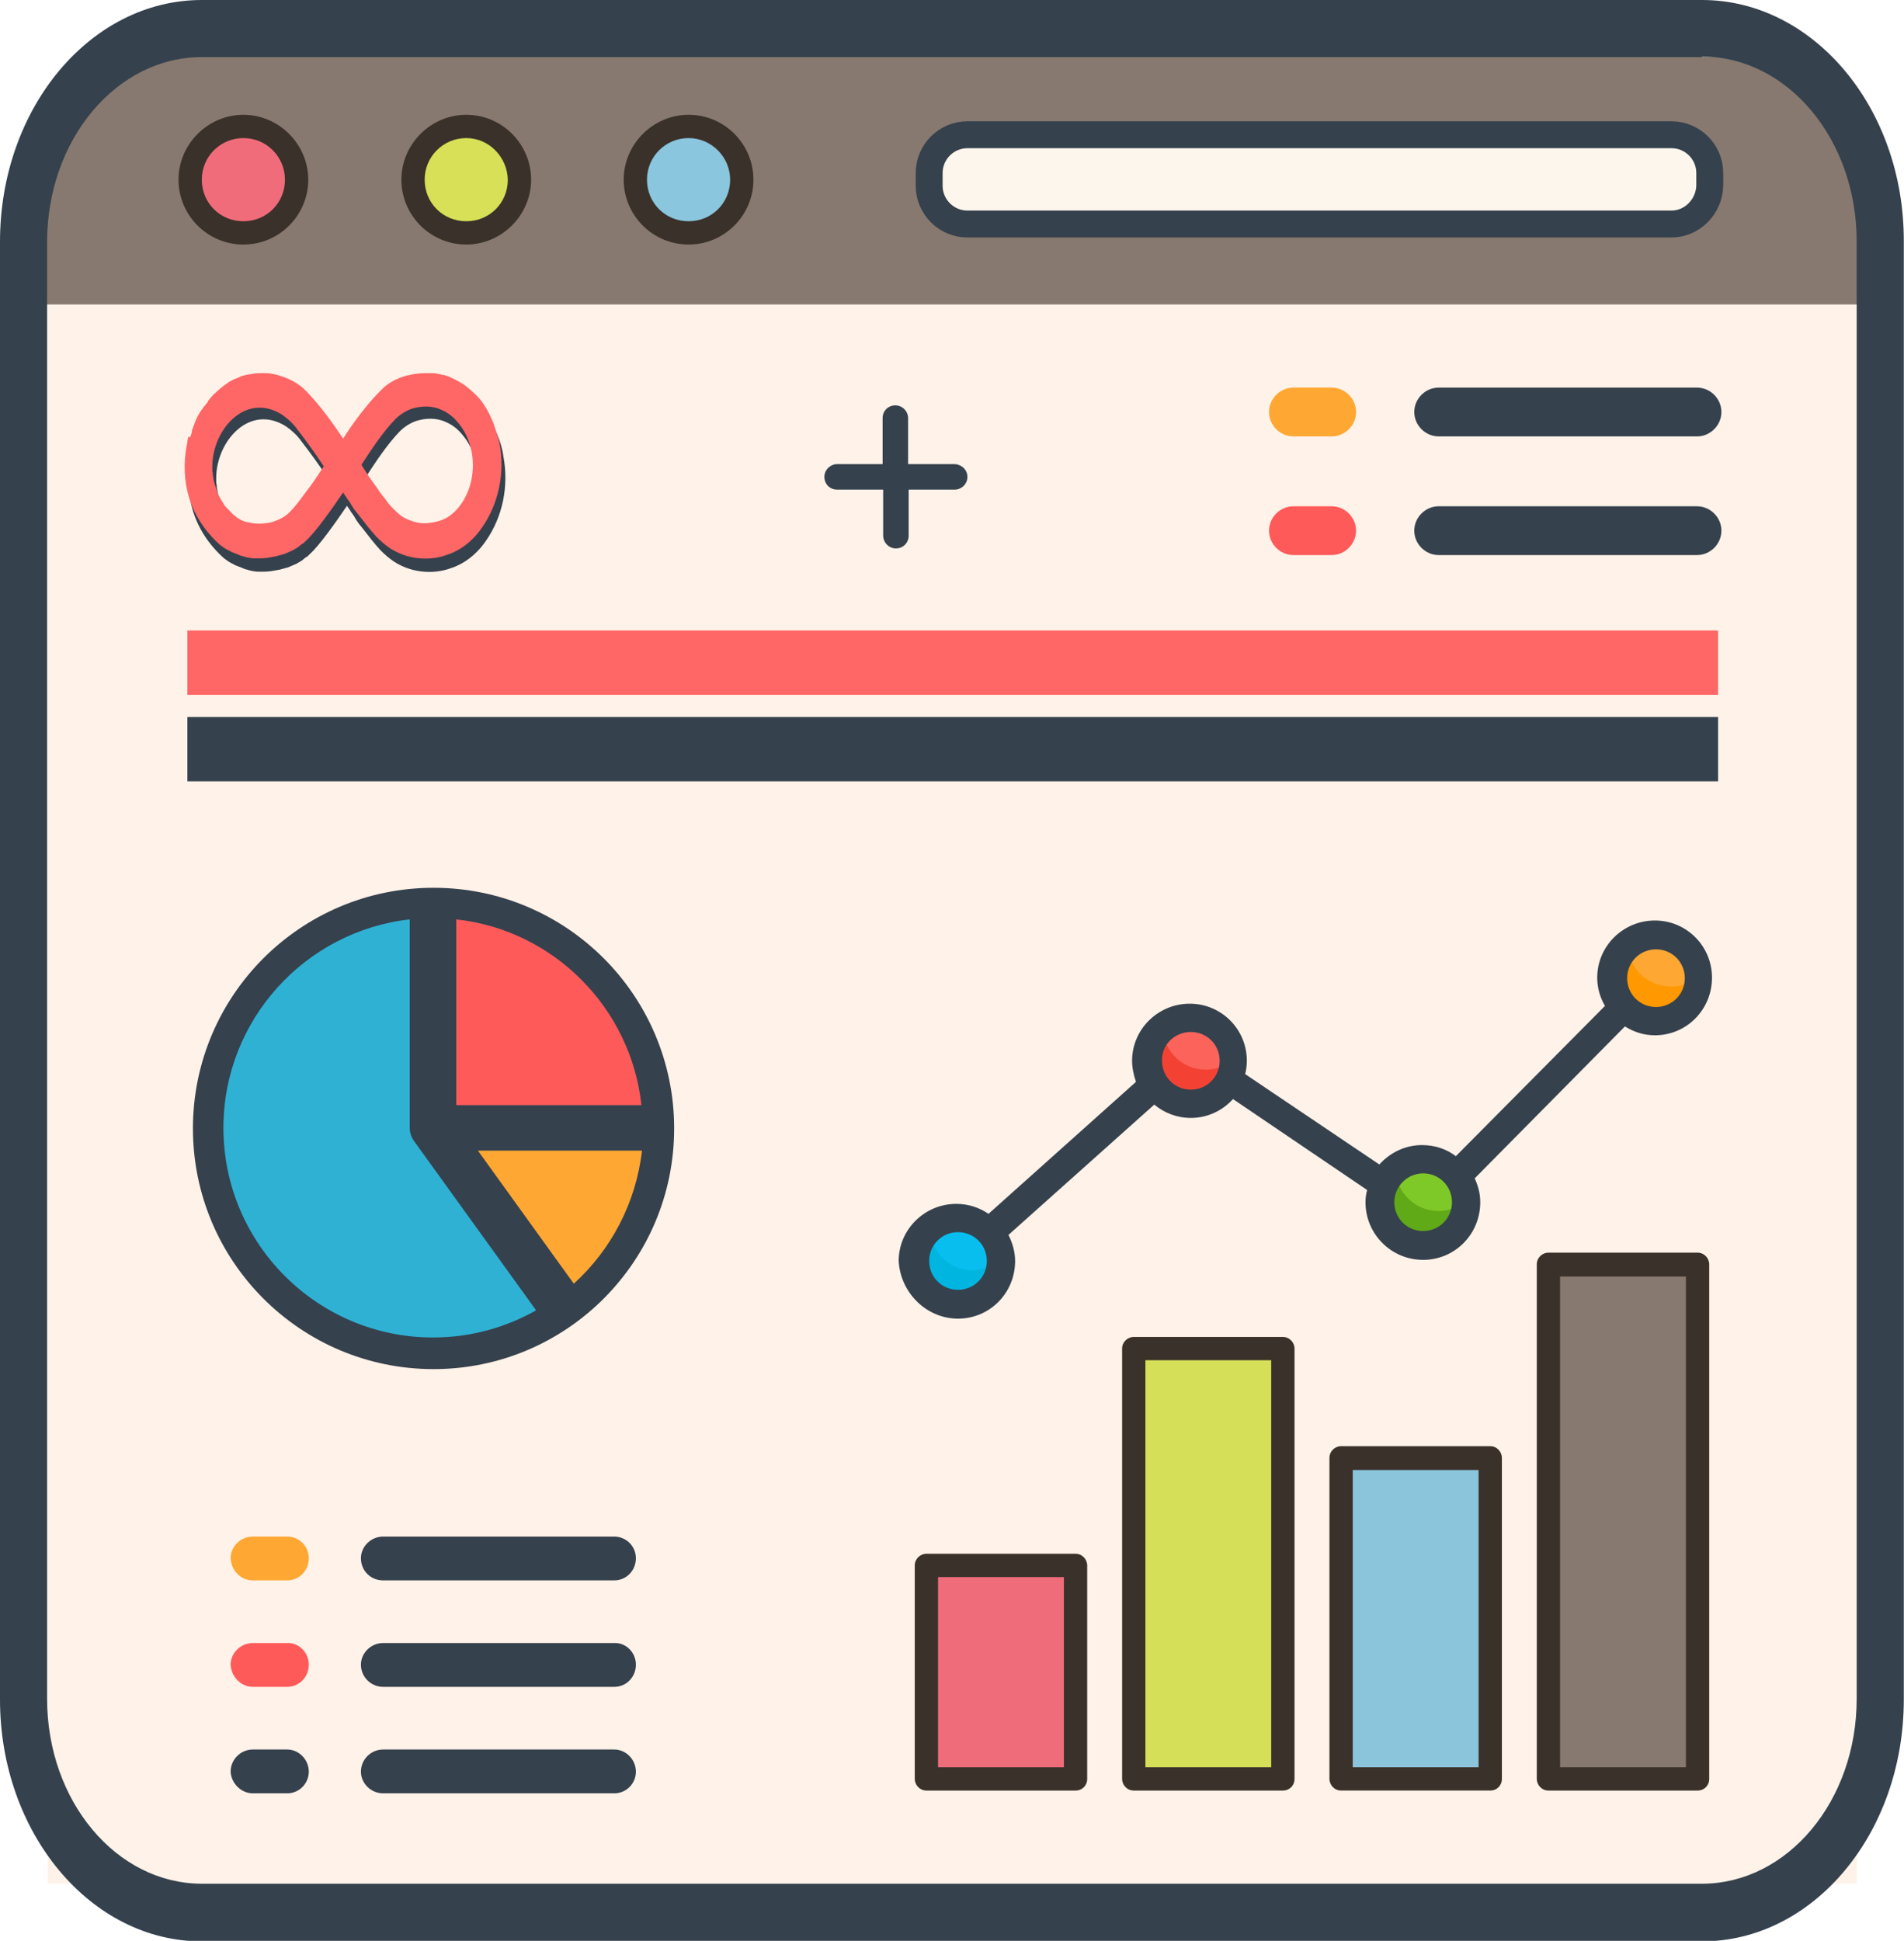 <svg width="314" height="320" viewBox="0 0 314 320" fill="none" xmlns="http://www.w3.org/2000/svg">
<path fill-rule="evenodd" clip-rule="evenodd" d="M7.863 25.966H306.195V310.583H7.863V25.966Z" fill="#FFF2E8"/>
<path d="M168.046 9.326H27.977C16.549 9.326 7.314 18.835 7.314 30.538V50.195H307.109V30.538C307.109 18.835 297.874 9.326 286.446 9.326H185.234H168.046Z" fill="#87796F"/>
<path d="M280.686 9.326C294.766 9.326 306.194 22.949 306.194 39.771V280.137C306.194 296.96 294.766 310.583 280.686 310.583H33.28C19.2 310.583 7.771 296.96 7.771 280.137V39.863C7.771 23.04 19.2 9.417 33.28 9.417H280.686M280.686 0H33.28C14.903 0 0 17.829 0 39.863V280.229C0 302.171 14.903 320.091 33.28 320.091H280.686C299.063 320.091 313.966 302.263 313.966 280.229V39.863C314.057 17.829 299.063 0 280.686 0Z" fill="#35414D"/>
<path d="M40.136 38.4C44.984 38.4 48.914 34.47 48.914 29.623C48.914 24.775 44.984 20.846 40.136 20.846C35.289 20.846 31.359 24.775 31.359 29.623C31.359 34.47 35.289 38.4 40.136 38.4Z" fill="#F16C7A"/>
<path d="M40.137 40.32C34.194 40.32 29.439 35.474 29.439 29.623C29.439 23.771 34.285 18.926 40.137 18.926C45.988 18.926 50.834 23.771 50.834 29.623C50.834 35.474 46.08 40.32 40.137 40.32ZM40.137 22.766C36.388 22.766 33.279 25.783 33.279 29.623C33.279 33.463 36.297 36.48 40.137 36.48C43.977 36.48 46.994 33.463 46.994 29.623C46.994 25.874 43.977 22.766 40.137 22.766Z" fill="#3A312A"/>
<path d="M76.89 38.4C81.738 38.4 85.668 34.47 85.668 29.623C85.668 24.775 81.738 20.846 76.89 20.846C72.043 20.846 68.113 24.775 68.113 29.623C68.113 34.47 72.043 38.4 76.89 38.4Z" fill="#D7E057"/>
<path d="M76.891 40.32C70.948 40.32 66.193 35.474 66.193 29.623C66.193 23.771 71.039 18.926 76.891 18.926C82.833 18.926 87.588 23.771 87.588 29.623C87.588 35.474 82.742 40.32 76.891 40.32ZM76.891 22.766C73.142 22.766 70.033 25.783 70.033 29.623C70.033 33.463 73.05 36.48 76.891 36.48C80.731 36.48 83.748 33.463 83.748 29.623C83.656 25.874 80.639 22.766 76.891 22.766Z" fill="#3A312A"/>
<path d="M113.554 38.4C118.402 38.4 122.332 34.47 122.332 29.623C122.332 24.775 118.402 20.846 113.554 20.846C108.707 20.846 104.777 24.775 104.777 29.623C104.777 34.47 108.707 38.4 113.554 38.4Z" fill="#8AC6DD"/>
<path d="M113.555 40.32C107.612 40.32 102.857 35.474 102.857 29.623C102.857 23.771 107.703 18.926 113.555 18.926C119.497 18.926 124.252 23.771 124.252 29.623C124.252 35.474 119.497 40.32 113.555 40.32ZM113.555 22.766C109.806 22.766 106.697 25.783 106.697 29.623C106.697 33.463 109.715 36.48 113.555 36.48C117.395 36.48 120.412 33.463 120.412 29.623C120.412 25.874 117.303 22.766 113.555 22.766Z" fill="#3A312A"/>
<path d="M275.657 36.937H159.543C156.069 36.937 153.234 34.102 153.234 30.628V28.525C153.234 25.051 156.069 22.217 159.543 22.217H275.657C279.132 22.217 281.966 25.051 281.966 28.525V30.628C281.874 34.102 279.04 36.937 275.657 36.937Z" fill="#FDF6EC" stroke="#35414D" stroke-width="4.436" stroke-miterlimit="10"/>
<path d="M165.03 207.909C165.03 211.84 161.83 215.04 157.899 215.04C153.968 215.04 150.768 211.84 150.768 207.909C150.768 203.977 153.968 200.777 157.899 200.777C161.83 200.777 165.03 203.977 165.03 207.909Z" fill="#07BEEF"/>
<path d="M203.431 174.903C203.431 178.834 200.231 182.034 196.299 182.034C192.368 182.034 189.168 178.834 189.168 174.903C189.168 170.971 192.368 167.771 196.299 167.771C200.231 167.771 203.431 170.971 203.431 174.903Z" fill="#FC635B"/>
<path d="M241.829 198.217C241.829 202.149 238.629 205.349 234.698 205.349C230.766 205.349 227.566 202.149 227.566 198.217C227.566 194.286 230.766 191.086 234.698 191.086C238.629 191.086 241.829 194.286 241.829 198.217Z" fill="#7EC927"/>
<path d="M280.138 161.189C280.138 165.12 276.938 168.32 273.006 168.32C269.075 168.32 265.875 165.12 265.875 161.189C265.875 157.258 269.075 154.058 273.006 154.058C277.029 154.149 280.138 157.349 280.138 161.189Z" fill="#FFA733"/>
<path d="M165.031 207.634V207.908C165.031 211.84 161.831 215.04 157.991 215.04C154.151 215.04 150.859 211.84 150.859 207.908C150.859 205.805 151.865 203.885 153.328 202.605C153.511 206.445 156.619 209.463 160.459 209.463C162.197 209.371 163.842 208.731 165.031 207.634Z" fill="#00B6E0"/>
<path d="M203.429 174.629V174.903C203.429 178.835 200.229 182.035 196.389 182.035C192.458 182.035 189.258 178.835 189.258 174.903C189.258 172.709 190.264 170.88 191.726 169.509C191.909 173.349 195.018 176.366 198.858 176.366C200.595 176.366 202.241 175.726 203.429 174.629Z" fill="#F34234"/>
<path d="M241.83 197.943V198.217C241.83 202.148 238.63 205.348 234.79 205.348C230.858 205.348 227.658 202.148 227.658 198.217C227.658 196.023 228.664 194.194 230.127 192.914C230.31 196.663 233.418 199.68 237.258 199.68C238.904 199.68 240.55 199.04 241.83 197.943Z" fill="#60A917"/>
<path d="M280.138 160.914V161.189C280.138 165.12 277.03 168.32 273.098 168.32C269.167 168.32 265.967 165.12 265.967 161.189C265.967 159.086 266.973 157.166 268.435 155.886C268.618 159.726 271.727 162.651 275.567 162.651C277.304 162.743 278.95 162.011 280.138 160.914Z" fill="#FF9801"/>
<path d="M157.99 217.417C163.201 217.417 167.407 213.211 167.407 207.909C167.407 206.354 166.95 204.891 166.31 203.611L190.356 182.126C192.001 183.497 194.104 184.32 196.39 184.32C199.133 184.32 201.601 183.131 203.338 181.211L225.464 196.206C225.281 196.846 225.19 197.577 225.19 198.217C225.19 203.429 229.396 207.726 234.698 207.726C239.91 207.726 244.116 203.52 244.116 198.217C244.116 196.754 243.75 195.474 243.201 194.286L267.978 169.234C269.441 170.149 271.087 170.697 272.916 170.697C278.127 170.697 282.333 166.491 282.333 161.189C282.333 155.977 278.127 151.771 272.916 151.771C267.704 151.771 263.407 155.977 263.407 161.189C263.407 162.834 263.864 164.48 264.687 165.851L240.093 190.629C238.538 189.44 236.618 188.8 234.516 188.8C231.681 188.8 229.213 190.08 227.476 192L205.35 177.097C205.533 176.366 205.624 175.634 205.624 174.903C205.624 169.691 201.418 165.486 196.207 165.486C190.996 165.486 186.698 169.691 186.698 174.903C186.698 176.091 186.973 177.28 187.338 178.377L163.018 200.137C161.556 199.131 159.727 198.491 157.716 198.491C152.504 198.491 148.207 202.697 148.207 207.909C148.481 213.12 152.778 217.417 157.99 217.417ZM273.098 156.526C275.75 156.526 277.853 158.629 277.853 161.28C277.853 163.931 275.75 166.034 273.098 166.034C270.447 166.034 268.344 163.931 268.344 161.28C268.344 158.629 270.447 156.526 273.098 156.526ZM234.698 193.463C237.35 193.463 239.453 195.566 239.453 198.217C239.453 200.869 237.35 202.971 234.698 202.971C232.047 202.971 229.944 200.869 229.944 198.217C229.944 195.657 232.047 193.463 234.698 193.463ZM196.39 170.149C199.041 170.149 201.144 172.251 201.144 174.903C201.144 177.554 199.041 179.657 196.39 179.657C193.738 179.657 191.636 177.554 191.636 174.903C191.544 172.251 193.738 170.149 196.39 170.149ZM157.99 203.154C160.641 203.154 162.744 205.257 162.744 207.909C162.744 210.56 160.641 212.663 157.99 212.663C155.338 212.663 153.236 210.56 153.236 207.909C153.236 205.257 155.338 203.154 157.99 203.154Z" fill="#35414D"/>
<path d="M152.779 258.103H177.374V293.303H152.779V258.103Z" fill="#EF6D7A"/>
<path d="M177.374 295.223H152.779C151.682 295.223 150.859 294.308 150.859 293.303V258.103C150.859 257.005 151.774 256.183 152.779 256.183H177.374C178.471 256.183 179.294 257.097 179.294 258.103V293.303C179.294 294.4 178.471 295.223 177.374 295.223ZM154.699 291.383H175.454V260.023H154.699V291.383Z" fill="#3A312A"/>
<path d="M186.975 222.354H211.569V293.303H186.975V222.354Z" fill="#D6DF58"/>
<path d="M211.567 295.223H186.973C185.876 295.223 185.053 294.309 185.053 293.303V222.355C185.053 221.257 185.967 220.435 186.973 220.435H211.567C212.664 220.435 213.487 221.349 213.487 222.355V293.303C213.487 294.4 212.664 295.223 211.567 295.223ZM188.893 291.383H209.647V224.275H188.893V291.383Z" fill="#3A312A"/>
<path d="M221.168 240.365H245.762V293.302H221.168V240.365Z" fill="#8AC5DC"/>
<path d="M245.762 295.222H221.168C220.071 295.222 219.248 294.308 219.248 293.302V240.365C219.248 239.268 220.162 238.445 221.168 238.445H245.762C246.859 238.445 247.682 239.36 247.682 240.365V293.302C247.682 294.4 246.859 295.222 245.762 295.222ZM223.088 291.382H243.842V242.377H223.088V291.382Z" fill="#3A312A"/>
<path d="M255.361 208.457H279.956V293.303H255.361V208.457Z" fill="#87796F"/>
<path d="M279.956 295.223H255.361C254.264 295.223 253.441 294.309 253.441 293.303V208.457C253.441 207.36 254.356 206.537 255.361 206.537H279.956C281.053 206.537 281.876 207.451 281.876 208.457V293.303C281.876 294.4 281.053 295.223 279.956 295.223ZM257.281 291.383H278.036V210.469H257.281V291.383Z" fill="#3A312A"/>
<path fill-rule="evenodd" clip-rule="evenodd" d="M109.807 185.966C109.807 197.852 104.229 209.554 93.898 217.052L71.498 185.966H77.99H109.807Z" fill="#FFB54C"/>
<path d="M71.498 225.737C93.413 225.737 111.178 207.972 111.178 186.057C111.178 164.142 93.413 146.377 71.498 146.377C49.584 146.377 31.818 164.142 31.818 186.057C31.818 207.972 49.584 225.737 71.498 225.737Z" fill="#35414D"/>
<path d="M71.408 224.365C92.615 224.365 109.808 207.173 109.808 185.965C109.808 164.758 92.615 147.565 71.408 147.565C50.2 147.565 33.008 164.758 33.008 185.965C33.008 207.173 50.2 224.365 71.408 224.365Z" fill="#35414D"/>
<path fill-rule="evenodd" clip-rule="evenodd" d="M71.406 147.657C92.618 147.657 109.806 164.846 109.806 186.057H71.406V147.657Z" fill="#35414D"/>
<path fill-rule="evenodd" clip-rule="evenodd" d="M94.63 211.657L78.812 189.714H105.875C104.87 198.4 100.755 206.08 94.63 211.657Z" fill="#FFA733"/>
<path fill-rule="evenodd" clip-rule="evenodd" d="M36.848 185.965C36.848 205.074 52.391 220.525 71.408 220.525C77.625 220.525 83.385 218.879 88.413 216.045L68.299 188.159C67.842 187.519 67.568 186.788 67.568 185.965V151.588C50.379 153.508 36.848 168.136 36.848 185.965Z" fill="#2FB1D4"/>
<path fill-rule="evenodd" clip-rule="evenodd" d="M105.783 182.216H75.246V151.588C91.246 153.325 104.046 166.125 105.783 182.216Z" fill="#FF5A5A"/>
<path d="M63.179 295.68H101.304C103.316 295.68 104.87 294.034 104.87 292.114C104.87 290.103 103.224 288.457 101.304 288.457H63.179C61.167 288.457 59.522 290.103 59.522 292.114C59.522 294.034 61.167 295.68 63.179 295.68Z" fill="#35414D"/>
<path d="M63.179 260.571H101.304C103.316 260.571 104.87 258.926 104.87 256.914C104.87 254.903 103.224 253.349 101.304 253.349H63.179C61.167 253.349 59.522 254.994 59.522 256.914C59.522 259.017 61.167 260.571 63.179 260.571Z" fill="#35414D"/>
<path d="M63.179 278.126H101.304C103.316 278.126 104.87 276.48 104.87 274.469C104.87 272.457 103.224 270.812 101.304 270.903H63.179C61.167 270.903 59.522 272.549 59.522 274.469C59.522 276.48 61.167 278.126 63.179 278.126Z" fill="#35414D"/>
<path d="M41.692 260.571H47.361C49.372 260.571 50.927 258.926 50.927 256.914C50.927 254.903 49.281 253.349 47.361 253.349H41.692C39.681 253.349 38.035 254.994 38.035 256.914C38.127 259.017 39.772 260.571 41.692 260.571Z" fill="#FFA733"/>
<path d="M41.692 278.126H47.361C49.372 278.126 50.927 276.48 50.927 274.469C50.927 272.457 49.281 270.812 47.361 270.903H41.692C39.681 270.903 38.035 272.549 38.035 274.469C38.127 276.48 39.772 278.126 41.692 278.126Z" fill="#FF5A5A"/>
<path d="M41.692 295.68H47.361C49.372 295.68 50.927 294.034 50.927 292.114C50.927 290.103 49.281 288.457 47.361 288.457H41.692C39.681 288.457 38.035 290.103 38.035 292.114C38.127 294.034 39.772 295.68 41.692 295.68Z" fill="#35414D"/>
<path d="M283.339 103.954H30.904V114.56H283.339V103.954Z" fill="#FF6666"/>
<path d="M283.339 118.217H30.904V128.823H283.339V118.217Z" fill="#35414D"/>
<path d="M237.259 71.954H279.865C282.059 71.954 283.888 70.125 283.888 67.931C283.888 65.737 282.059 63.908 279.865 63.908H237.259C235.065 63.908 233.236 65.737 233.236 67.931C233.236 70.125 235.065 71.954 237.259 71.954Z" fill="#35414D"/>
<path d="M237.259 91.519H279.865C282.059 91.519 283.888 89.691 283.888 87.496C283.888 85.302 282.059 83.474 279.865 83.474H237.259C235.065 83.474 233.236 85.302 233.236 87.496C233.236 89.691 235.065 91.519 237.259 91.519Z" fill="#35414D"/>
<path d="M213.304 71.954H219.613C221.807 71.954 223.636 70.125 223.636 67.931C223.636 65.737 221.807 63.908 219.613 63.908H213.304C211.11 63.908 209.281 65.737 209.281 67.931C209.281 70.125 211.11 71.954 213.304 71.954Z" fill="#FFA733"/>
<path d="M213.304 91.519H219.613C221.807 91.519 223.636 89.691 223.636 87.496C223.636 85.302 221.807 83.474 219.613 83.474H213.304C211.11 83.474 209.281 85.302 209.281 87.496C209.281 89.691 211.11 91.519 213.304 91.519Z" fill="#FF5A5A"/>
<path d="M82.013 71.68C81.555 70.583 81.098 69.577 80.458 68.663C80.001 67.931 79.453 67.291 78.813 66.743C78.355 66.285 77.898 65.92 77.441 65.554C76.984 65.188 76.436 64.914 75.978 64.64C75.43 64.365 74.881 64.091 74.333 63.908C74.058 63.817 73.876 63.725 73.601 63.725C73.327 63.634 73.053 63.634 72.778 63.543C72.504 63.451 72.138 63.451 71.864 63.451C71.773 63.451 71.773 63.451 71.681 63.451C71.59 63.451 71.59 63.451 71.498 63.451C71.315 63.451 71.133 63.451 70.95 63.451C70.95 63.451 70.858 63.451 70.767 63.451C69.944 63.451 66.47 63.543 63.91 65.828C63.727 66.011 63.453 66.285 63.27 66.468C62.538 67.2 61.715 68.114 60.984 69.028C58.79 71.68 57.235 74.24 57.235 74.24C55.59 71.771 53.578 68.937 51.11 66.377C50.836 66.103 50.561 65.828 50.287 65.645C49.83 65.28 49.281 64.914 48.733 64.64C48.641 64.64 48.55 64.548 48.55 64.548C48.001 64.274 47.453 64.091 46.904 63.908C46.447 63.725 45.898 63.634 45.441 63.543C45.075 63.451 44.71 63.451 44.344 63.451C44.161 63.451 43.887 63.451 43.704 63.451C43.613 63.451 43.613 63.451 43.613 63.451C43.247 63.451 42.79 63.451 42.424 63.543C42.058 63.634 41.601 63.634 41.236 63.725C40.87 63.817 40.504 63.908 40.138 64.091C39.773 64.274 39.407 64.365 39.041 64.548C38.675 64.731 38.31 64.914 38.035 65.188C37.67 65.371 37.395 65.645 37.03 65.92C36.755 66.194 36.39 66.468 36.115 66.743C35.933 66.834 35.841 67.017 35.658 67.2C35.475 67.383 35.293 67.566 35.11 67.84C34.836 67.657 34.744 67.748 34.744 67.84C34.744 67.931 34.653 67.931 34.653 68.023C34.653 68.023 34.653 68.114 34.561 68.114L34.47 68.206C34.378 68.388 34.287 68.48 34.104 68.663C33.921 68.937 33.647 69.303 33.464 69.577C33.281 69.943 33.007 70.308 32.824 70.766C32.733 70.948 32.641 71.223 32.55 71.406C32.55 71.406 32.55 71.406 32.55 71.497C32.458 71.68 32.367 71.863 32.276 72.137V72.228C32.184 72.411 32.093 72.594 32.093 72.868V72.96C32.001 73.234 31.91 73.508 31.818 73.783C31.727 73.966 31.727 74.148 31.636 74.423C31.636 74.606 31.544 74.788 31.544 74.971V75.063C30.538 79.817 30.813 86.4 36.755 91.885C36.938 92.068 37.213 92.251 37.487 92.434C37.67 92.617 37.944 92.708 38.218 92.891C38.493 92.983 38.675 93.165 38.95 93.257C39.224 93.348 39.407 93.44 39.681 93.531C39.864 93.623 40.138 93.714 40.321 93.805C40.504 93.897 40.778 93.897 40.961 93.988C41.601 94.171 42.15 94.263 42.79 94.263C43.43 94.263 44.07 94.263 44.71 94.171C45.258 94.08 45.807 93.988 46.264 93.897C46.447 93.805 46.63 93.805 46.904 93.714C47.087 93.623 47.361 93.623 47.544 93.531C47.727 93.44 48.001 93.348 48.184 93.257C48.367 93.165 48.641 93.074 48.824 92.983C49.007 92.891 49.281 92.708 49.464 92.617C49.647 92.525 49.921 92.343 50.104 92.16C50.287 91.977 50.47 91.885 50.744 91.703C50.836 91.611 50.927 91.52 50.927 91.52C51.018 91.428 51.11 91.337 51.11 91.337C52.573 90.057 55.315 86.217 57.235 83.383C57.235 83.474 57.876 84.297 57.876 84.388C58.15 84.754 58.424 85.12 58.607 85.486C58.973 86.126 59.43 86.674 59.887 87.223C60.801 88.411 61.715 89.6 62.721 90.697C63.453 91.428 64.184 92.068 65.007 92.617C67.567 94.263 70.767 94.72 73.693 93.897C74.241 93.714 74.881 93.531 75.43 93.257C77.258 92.434 78.904 90.971 80.093 89.234C82.927 85.211 83.933 80.091 83.018 75.246C82.835 73.874 82.47 72.777 82.013 71.68ZM48.276 86.491C48.184 86.583 48.001 86.766 47.818 86.857C47.727 86.948 47.636 87.04 47.453 87.131C46.447 87.771 45.258 88.137 44.161 88.228C43.338 88.32 42.424 88.228 41.51 88.046C41.418 88.046 41.327 87.954 41.144 87.954C41.053 87.954 40.961 87.863 40.87 87.863C40.687 87.771 40.596 87.771 40.413 87.68C40.23 87.588 40.138 87.497 39.956 87.406C39.773 87.314 39.681 87.223 39.59 87.131C39.498 87.04 39.316 86.948 39.224 86.857C39.133 86.766 38.95 86.674 38.858 86.491C38.767 86.4 38.584 86.217 38.493 86.126C38.401 86.034 38.218 85.851 38.127 85.76C38.035 85.668 37.944 85.486 37.761 85.394C37.67 85.211 37.578 85.12 37.487 84.937C37.395 84.754 37.304 84.663 37.213 84.48C37.121 84.297 37.03 84.206 36.938 84.023C36.847 83.84 36.755 83.657 36.664 83.566C36.573 83.383 36.481 83.2 36.481 83.017C36.39 82.834 36.39 82.651 36.298 82.468C36.207 82.285 36.207 82.103 36.115 81.92C36.024 81.737 36.024 81.554 35.933 81.371C35.933 81.188 35.841 81.005 35.841 80.823C35.841 80.64 35.75 80.457 35.75 80.274C35.75 80.091 35.75 79.908 35.658 79.634C35.658 79.451 35.658 79.268 35.658 78.994C35.658 78.903 35.658 78.811 35.658 78.811C35.658 72.777 41.144 66.468 47.178 70.308C48.093 70.948 49.007 71.771 49.647 72.686C51.201 74.697 52.664 76.708 54.035 78.811C53.304 79.908 52.664 80.914 51.933 81.92C51.293 82.743 50.653 83.657 50.013 84.48C49.647 85.12 49.007 85.851 48.276 86.491ZM74.424 87.223C73.327 87.863 72.23 88.046 71.498 88.137C70.767 88.228 70.035 88.228 69.304 88.046C68.573 87.863 67.841 87.588 67.201 87.223C66.561 86.857 65.921 86.217 65.373 85.668C64.915 85.211 64.55 84.754 64.184 84.206C63.727 83.657 63.27 83.108 62.904 82.468C62.447 81.828 61.898 81.097 61.441 80.457C61.441 80.457 61.258 80.274 61.258 80.091C60.984 79.634 60.618 79.177 60.344 78.628C62.081 75.977 63.818 73.326 65.921 71.131C66.744 70.308 67.658 69.76 68.664 69.394C70.218 68.937 71.956 68.846 73.51 69.577C74.607 70.034 75.521 70.766 76.253 71.68C77.898 73.6 78.721 76.16 78.721 78.72C78.721 82.377 76.984 85.668 74.424 87.223Z" fill="#35414D"/>
<path d="M81.372 69.76C80.915 68.663 80.458 67.657 79.818 66.743C79.361 66.011 78.812 65.371 78.172 64.823C77.715 64.365 77.258 64 76.8 63.634C76.343 63.268 75.795 62.994 75.338 62.72C74.789 62.446 74.24 62.171 73.692 61.988C73.418 61.897 73.235 61.806 72.96 61.806C72.686 61.714 72.412 61.714 72.138 61.623C71.863 61.531 71.498 61.531 71.223 61.531C71.132 61.531 71.132 61.531 71.04 61.531C70.949 61.531 70.949 61.531 70.858 61.531C70.675 61.531 70.492 61.531 70.309 61.531C70.309 61.531 70.218 61.531 70.126 61.531C69.303 61.531 65.829 61.623 63.269 63.908C63.086 64.091 62.812 64.365 62.629 64.548C61.898 65.28 61.075 66.194 60.343 67.108C58.149 69.76 56.595 72.32 56.595 72.32C54.949 69.851 52.938 67.017 50.469 64.457C50.195 64.183 49.92 63.908 49.646 63.725C49.189 63.36 48.641 62.994 48.092 62.72C48.001 62.72 47.909 62.628 47.909 62.628C47.361 62.354 46.812 62.171 46.263 61.988C45.806 61.806 45.258 61.714 44.8 61.623C44.435 61.531 44.069 61.531 43.703 61.531C43.52 61.531 43.246 61.531 43.063 61.531C42.972 61.531 42.972 61.531 42.972 61.531C42.606 61.531 42.149 61.531 41.783 61.623C41.418 61.714 40.961 61.714 40.595 61.806C40.229 61.897 39.863 61.988 39.498 62.171C39.132 62.354 38.766 62.446 38.401 62.628C38.035 62.811 37.669 62.994 37.395 63.268C37.029 63.451 36.755 63.725 36.389 64C36.115 64.274 35.749 64.548 35.475 64.823C35.292 64.914 35.2 65.097 35.018 65.28C34.835 65.463 34.652 65.645 34.469 65.92C34.378 66.011 34.286 66.103 34.286 66.194C34.286 66.285 34.195 66.285 34.195 66.377C34.195 66.377 34.195 66.468 34.103 66.468L34.012 66.56C33.92 66.743 33.829 66.834 33.646 67.017C33.463 67.291 33.189 67.657 33.006 67.931C32.823 68.297 32.549 68.663 32.366 69.12C32.275 69.303 32.183 69.577 32.092 69.76C32.092 69.76 32.092 69.76 32.092 69.851C32.001 70.034 31.909 70.217 31.818 70.491V70.583C31.726 70.766 31.635 70.948 31.635 71.223V71.314C31.543 71.588 31.452 71.863 31.36 72.137C31.086 71.863 31.086 72.046 30.995 72.228C30.995 72.411 30.903 72.594 30.903 72.777V72.868C29.898 77.623 30.172 84.206 36.115 89.691C36.298 89.874 36.572 90.057 36.846 90.24C37.029 90.423 37.303 90.514 37.578 90.697C37.852 90.788 38.035 90.971 38.309 91.063C38.583 91.154 38.766 91.246 39.041 91.337C39.223 91.428 39.498 91.52 39.681 91.611C39.863 91.703 40.138 91.703 40.321 91.794C40.961 91.977 41.509 92.068 42.149 92.068C42.789 92.068 43.429 92.068 44.069 91.977C44.618 91.885 45.166 91.794 45.623 91.703C45.806 91.611 45.989 91.611 46.263 91.52C46.446 91.428 46.721 91.428 46.903 91.337C47.086 91.246 47.361 91.154 47.543 91.063C47.726 90.971 48.001 90.88 48.183 90.788C48.366 90.697 48.641 90.514 48.823 90.423C49.006 90.331 49.281 90.148 49.463 89.966C49.646 89.783 49.829 89.691 50.103 89.508C50.195 89.417 50.286 89.326 50.286 89.326C50.378 89.234 50.469 89.143 50.469 89.143C51.932 87.863 54.675 84.023 56.595 81.188C56.595 81.28 57.235 82.103 57.235 82.194C57.509 82.56 57.783 82.925 57.966 83.291C58.332 83.931 58.789 84.48 59.246 85.028C60.16 86.217 61.075 87.406 62.081 88.503C62.812 89.234 63.543 89.874 64.366 90.423C66.926 92.068 70.126 92.525 73.052 91.703C73.6 91.52 74.24 91.337 74.789 91.063C76.618 90.24 78.263 88.777 79.452 87.04C82.286 83.017 83.292 77.897 82.378 73.051C82.103 71.954 81.738 70.857 81.372 69.76ZM47.635 84.571C47.543 84.663 47.361 84.846 47.178 84.937C47.086 85.028 46.995 85.12 46.812 85.211C45.806 85.851 44.618 86.217 43.52 86.308C42.698 86.4 41.783 86.308 40.869 86.126C40.778 86.126 40.686 86.034 40.503 86.034C40.412 86.034 40.321 85.943 40.229 85.943C40.046 85.851 39.955 85.851 39.772 85.76C39.589 85.668 39.498 85.577 39.315 85.486C39.132 85.394 39.041 85.303 38.949 85.211C38.858 85.12 38.675 85.028 38.583 84.937C38.492 84.846 38.309 84.754 38.218 84.571C38.126 84.48 37.943 84.297 37.852 84.206C37.761 84.114 37.578 83.931 37.486 83.84C37.395 83.748 37.303 83.566 37.12 83.474C37.029 83.291 36.938 83.2 36.846 83.017C36.755 82.834 36.663 82.743 36.572 82.56C36.48 82.377 36.389 82.285 36.298 82.103C36.206 81.92 36.115 81.737 36.023 81.645C35.932 81.463 35.84 81.28 35.84 81.097C35.749 80.914 35.749 80.731 35.658 80.548C35.566 80.365 35.566 80.183 35.475 80C35.383 79.817 35.383 79.634 35.292 79.451C35.292 79.268 35.2 79.085 35.2 78.903C35.2 78.72 35.109 78.537 35.109 78.354C35.109 78.171 35.109 77.988 35.018 77.714C35.018 77.531 35.018 77.348 35.018 77.074C35.018 76.983 35.018 76.891 35.018 76.891C35.018 70.857 40.503 64.548 46.538 68.388C47.452 69.028 48.366 69.851 49.006 70.766C50.56 72.777 52.023 74.788 53.395 76.891C52.663 77.988 52.023 78.994 51.292 80C50.652 80.823 50.012 81.737 49.372 82.56C48.915 83.2 48.275 83.931 47.635 84.571ZM73.783 85.303C72.686 85.943 71.589 86.126 70.858 86.217C70.126 86.308 69.395 86.308 68.663 86.126C67.932 85.943 67.201 85.668 66.561 85.303C65.921 84.937 65.281 84.297 64.732 83.748C64.275 83.291 63.909 82.834 63.543 82.285C63.086 81.737 62.629 81.188 62.263 80.548C61.806 79.908 61.258 79.177 60.8 78.537C60.709 78.354 60.618 78.263 60.526 78.08C60.252 77.623 59.886 77.165 59.612 76.617C61.349 73.966 63.086 71.314 65.189 69.12C66.012 68.297 66.926 67.748 67.932 67.383C69.486 66.925 71.223 66.834 72.778 67.566C73.875 68.023 74.789 68.754 75.52 69.668C77.166 71.588 77.989 74.148 77.989 76.708C77.989 80.457 76.252 83.748 73.783 85.303Z" fill="#FF6666"/>
<path d="M157.349 76.525H149.761V68.937C149.761 67.84 148.847 66.834 147.658 66.834C146.469 66.834 145.555 67.748 145.555 68.937V76.525H138.058C136.961 76.525 135.955 77.44 135.955 78.628C135.955 79.817 136.869 80.731 138.058 80.731H145.647V88.32C145.647 89.417 146.561 90.423 147.749 90.423C148.938 90.423 149.852 89.508 149.852 88.32V80.731H157.441C158.538 80.731 159.544 79.817 159.544 78.628C159.544 77.44 158.538 76.525 157.349 76.525Z" fill="#35414D"/>
</svg>
